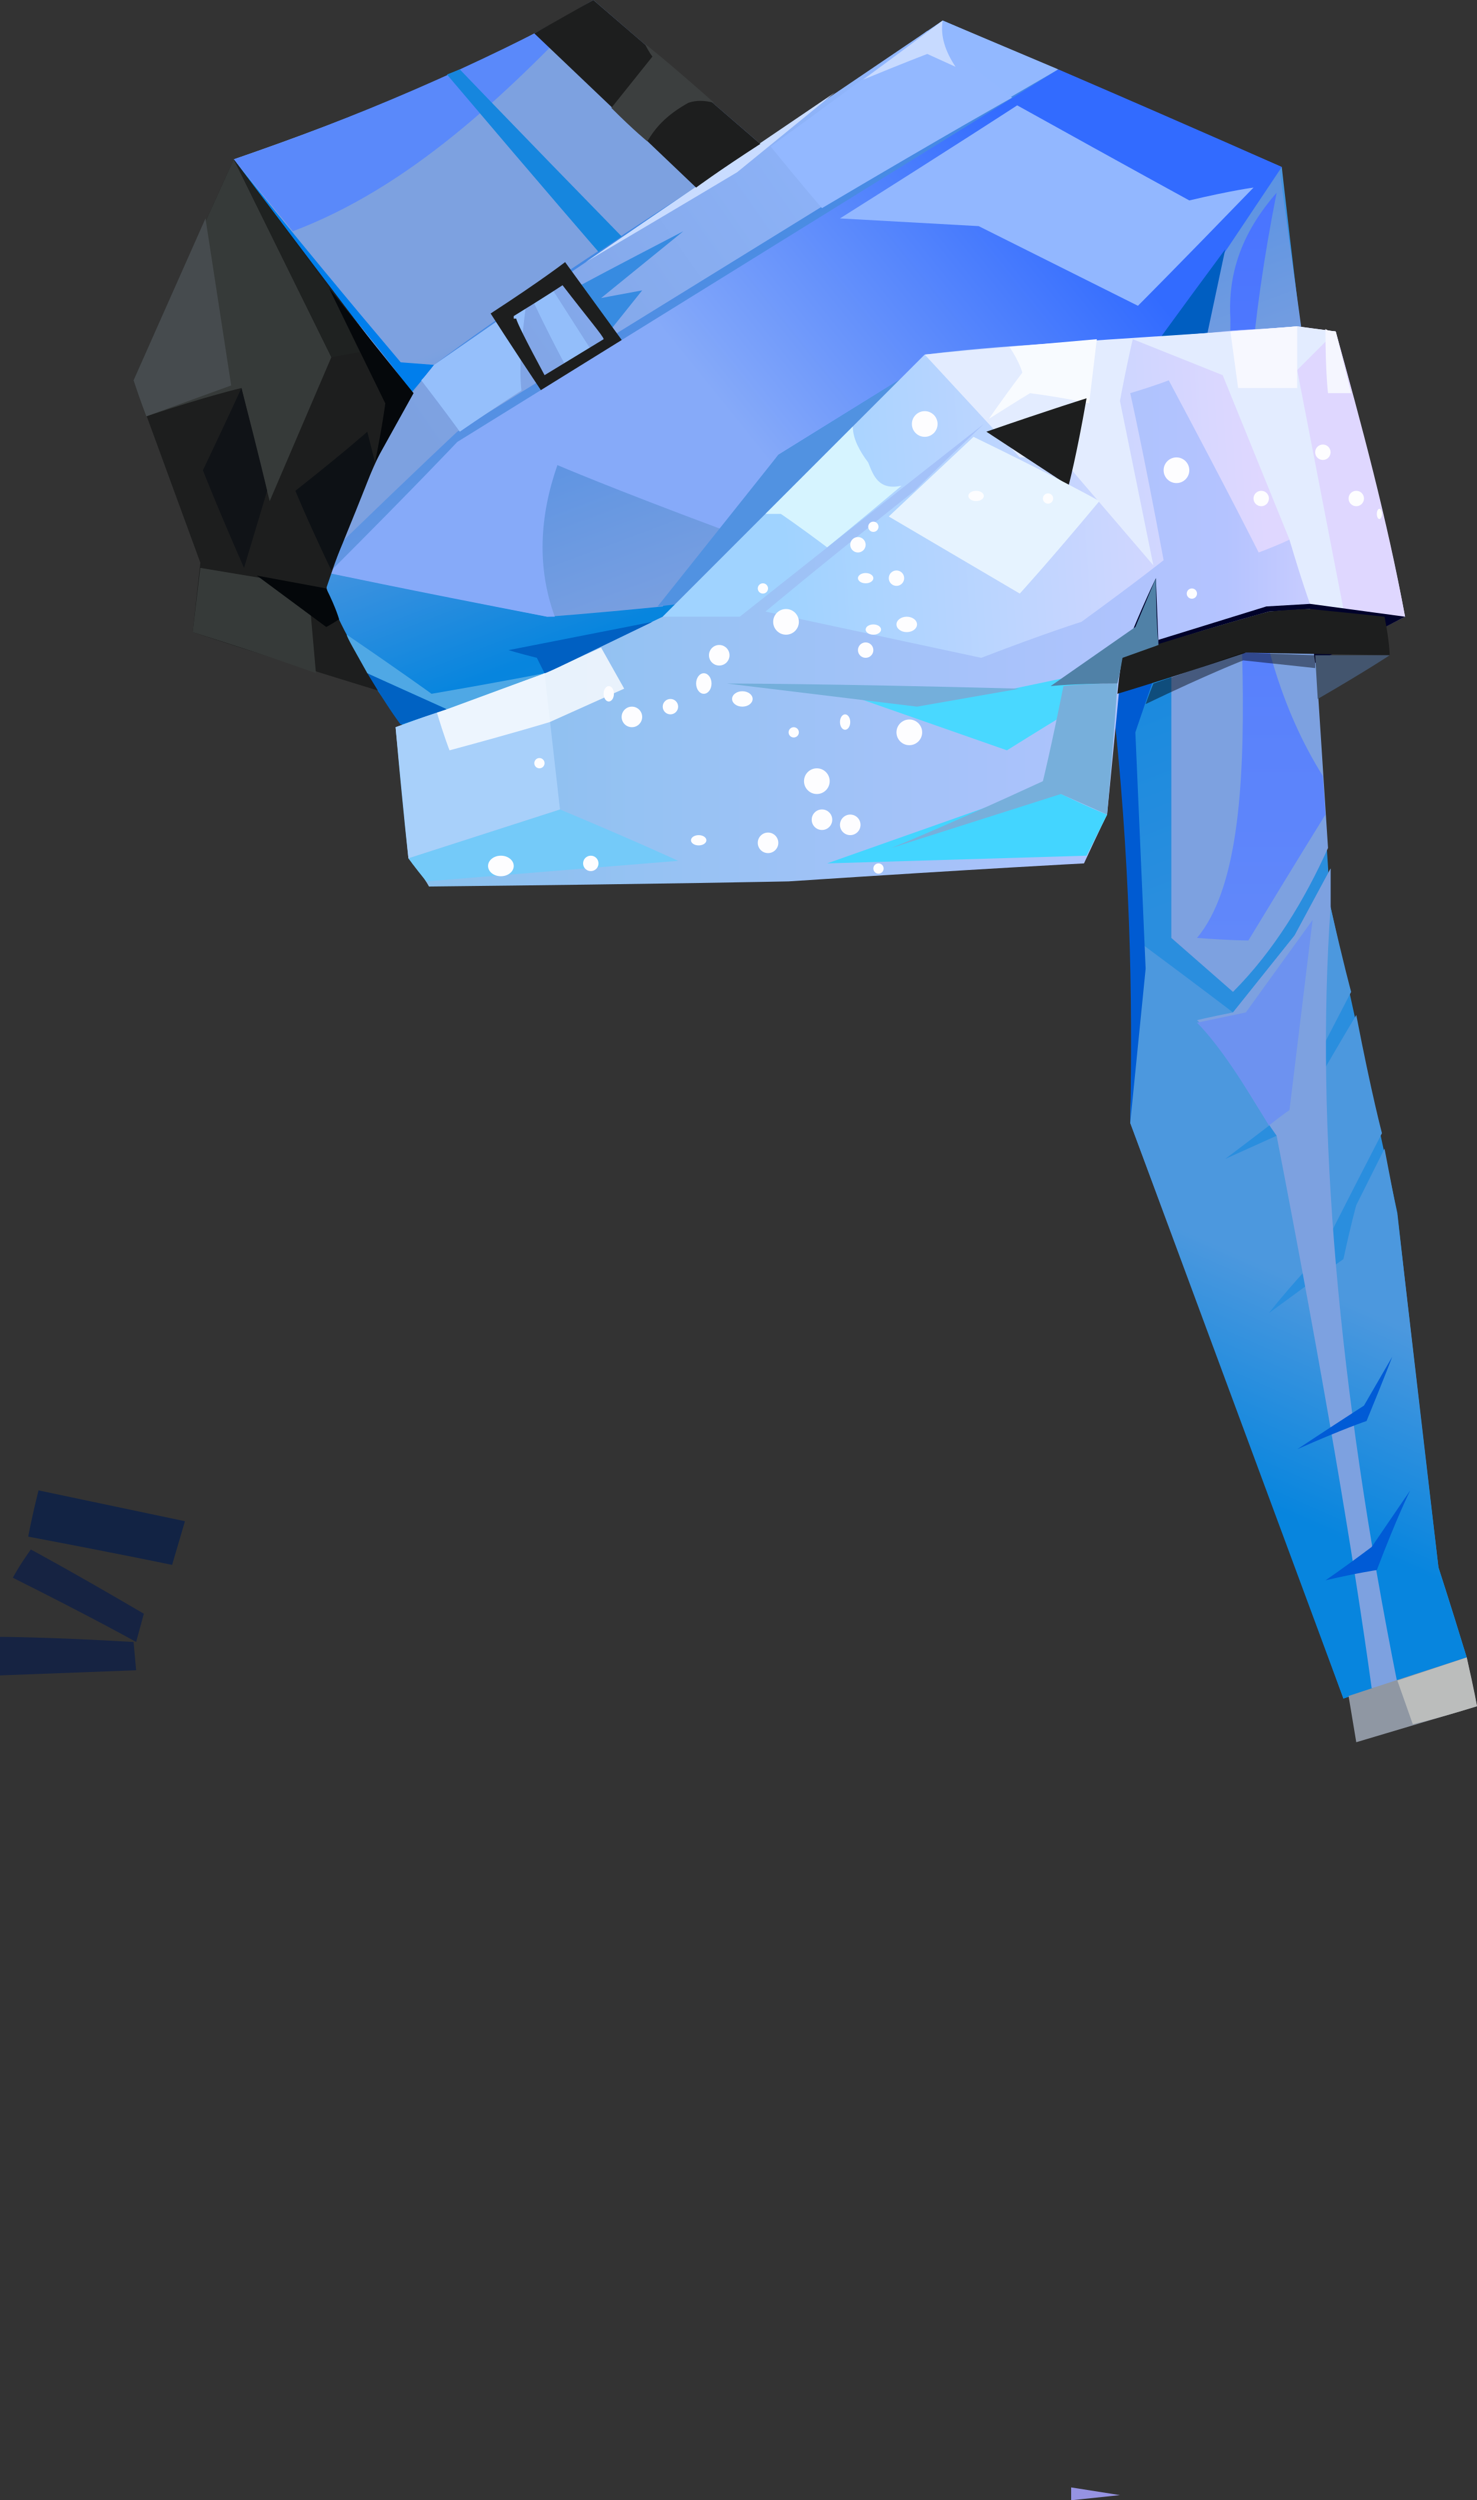 <?xml version="1.0" encoding="UTF-8" standalone="no"?>
<svg
   width="575"
   height="973"
   viewBox="0 0 575 973"
   version="1.1"
   id="svg190"
   sodipodi:docname="cb-layer-0398.svg"
   xmlns:inkscape="http://www.inkscape.org/namespaces/inkscape"
   xmlns:sodipodi="http://sodipodi.sourceforge.net/DTD/sodipodi-0.dtd"
   xmlns="http://www.w3.org/2000/svg"
   xmlns:svg="http://www.w3.org/2000/svg">
  <rect x="0" y="0" width="575" height="973" fill="#333333" stroke="none"/>
  <sodipodi:namedview
     id="namedview192"
     pagecolor="#ffffff"
     bordercolor="#666666"
     borderopacity="1.0"
     inkscape:pageshadow="2"
     inkscape:pageopacity="0.0"
     inkscape:pagecheckerboard="0" />
  <defs
     id="defs46">
    <linearGradient
       x1="332.098"
       y1="78.859"
       x2="405.324"
       y2="337.966"
       id="id-41051"
       gradientTransform="scale(0.852,1.173)"
       gradientUnits="userSpaceOnUse">
      <stop
         stop-color="#7DA1E0"
         offset="0%"
         id="stop2" />
      <stop
         stop-color="#0785DE"
         offset="41%"
         id="stop4" />
      <stop
         stop-color="#2A8EDE"
         offset="100%"
         id="stop6" />
    </linearGradient>
    <linearGradient
       x1="317.908"
       y1="19.619"
       x2="386.93"
       y2="199.846"
       id="id-41052"
       gradientTransform="scale(1.014,0.986)"
       gradientUnits="userSpaceOnUse">
      <stop
         stop-color="#3382E5"
         offset="0%"
         id="stop9" />
      <stop
         stop-color="#7DA1E0"
         offset="100%"
         id="stop11" />
    </linearGradient>
    <linearGradient
       x1="334.775"
       y1="71.255"
       x2="127.727"
       y2="175.968"
       id="id-41053"
       gradientTransform="scale(1.172,0.853)"
       gradientUnits="userSpaceOnUse">
      <stop
         stop-color="#92B8FF"
         offset="0%"
         id="stop14" />
      <stop
         stop-color="#7DA1E0"
         offset="100%"
         id="stop16" />
    </linearGradient>
    <linearGradient
       x1="334.68"
       y1="134.317"
       x2="207.588"
       y2="193.627"
       id="id-41054"
       gradientTransform="scale(1.314,0.761)"
       gradientUnits="userSpaceOnUse">
      <stop
         stop-color="#326BFF"
         offset="0%"
         id="stop19" />
      <stop
         stop-color="#86AAF9"
         offset="100%"
         id="stop21" />
    </linearGradient>
    <linearGradient
       x1="1184.522"
       y1="31.088"
       x2="1184.522"
       y2="151.712"
       id="id-41055"
       gradientTransform="scale(0.415,2.412)"
       gradientUnits="userSpaceOnUse">
      <stop
         stop-color="#4974FF"
         offset="0%"
         id="stop24" />
      <stop
         stop-color="#6188FA"
         offset="100%"
         id="stop26" />
    </linearGradient>
    <linearGradient
       x1="797.87"
       y1="318.105"
       x2="787.585"
       y2="375.701"
       id="id-41056"
       gradientTransform="scale(0.637,1.57)"
       gradientUnits="userSpaceOnUse">
      <stop
         stop-color="#4C98DE"
         offset="0%"
         id="stop29" />
      <stop
         stop-color="#0785DE"
         offset="100%"
         id="stop31" />
    </linearGradient>
    <linearGradient
       x1="292.701"
       y1="146.351"
       x2="2.927"
       y2="146.351"
       id="id-41057"
       gradientTransform="scale(1.343,0.745)"
       gradientUnits="userSpaceOnUse">
      <stop
         stop-color="#DDD6FF"
         offset="0%"
         id="stop34" />
      <stop
         stop-color="#B4C3FF"
         offset="18%"
         id="stop36" />
      <stop
         stop-color="#89C1EE"
         offset="100%"
         id="stop38" />
    </linearGradient>
    <linearGradient
       x1="225.88"
       y1="102.334"
       x2="100.376"
       y2="106.196"
       id="id-41058"
       gradientTransform="scale(1.497,0.668)"
       gradientUnits="userSpaceOnUse">
      <stop
         stop-color="#DFD7FF"
         offset="0%"
         id="stop41" />
      <stop
         stop-color="#A0D3FF"
         offset="100%"
         id="stop43" />
    </linearGradient>
  </defs>
  <g
     id="id-41059">
    <g
       id="id-41060">
      <path
         d="m 15,580 c -3,12 -4,18 -4,18 37,7 56,11 56,11 l 5,-17 C 34,584 15,580 15,580 Z"
         fill="#122344"
         id="id-41061" />
      <path
         d="m 12,603 c -5,7 -7,11 -7,11 32,16 48,25 48,25 l 3,-11 C 27,611 12,603 12,603 Z"
         fill="#162342"
         id="id-41062" />
      <path
         d="m 0,637 c 0,10 0,15 0,15 l 53,-2 -1,-11 C 18,637 0,637 0,637 Z"
         fill="#162342"
         id="id-41063" />
      <path
         d="m 161,324 c 68,2 101,2 101,2 106,-2 159,-3 159,-3 6,-8 9,-12 9,-12 2,-27 3,-41 3,-41 6,53 9,108 7,167 56,149 83,224 83,224 32,-11 48,-16 48,-16 -7,-23 -11,-35 -11,-35 -11,-92 -16,-138 -16,-138 -17,-79 -26,-119 -26,-119 -5,-77 -7,-116 -7,-116 0,-42 1,-63 1,-63 C 503,101 499,65 499,65 411,27 367,8 367,8 343,26 320,40 296,56 253,19 231,0 231,0 188,26 140,45 91,62 c 46,61 69,91 69,91 -14,26 -27,51 -33,75 4,20 18,38 31,56 0,16 1,30 3,40 z"
         fill="url(#id-41051)"
         id="id-41064"
         style="fill:url(#id-41051)" />
      <path
         d="m 91,62 -1,4 c 44,53 68,82 70,87 6,-7 9,-11 9,-11 l -13,-1 C 112,89 91,62 91,62 Z"
         fill="#007eec"
         id="id-41065" />
      <path
         d="M 114,90 C 159,73 196,38 231,1 185,26 138,46 91,62 Z"
         fill="#5a89fa"
         id="id-41066" />
      <path
         d="M 169,142 C 225,100 310,50 367,8 l 131,57 15,109 c -2,42 -2,63 -2,63 4,62 6,93 6,93 -9,20 -21,40 -37,56 -16,-14 -24,-21 -24,-21 0,-98 0,-146 0,-146 -52,28 -78,43 -78,43 -53,-21 -80,-32 -80,-32 -5,2 -8,2 -8,2 l 76,-95 c -42,27 -63,40 -63,40 -30,39 -45,59 -45,59 -30,3 -45,4 -45,4 l -85,-17 c 7,-21 18,-44 33,-70 z"
         fill="url(#id-41052)"
         id="id-41067"
         style="fill:url(#id-41052)" />
      <path
         d="m 133,211 c 30,-29 45,-43 45,-43 94,-58 141,-87 141,-87 L 412,27 367,8 169,142 c -12,14 -24,37 -36,69 z"
         fill="url(#id-41053)"
         id="id-41068"
         style="fill:url(#id-41053)" />
      <path
         d="m 164,148 c 10,13 15,20 15,20 16,-11 24,-16 24,-16 -1,-9 0,-20 2,-35 l -36,25 c -3,4 -5,6 -5,6 z"
         fill="#95bffb"
         id="id-41069" />
      <path
         d="m 220,142 c -9,-17 -13,-26 -13,-26 4,-3 7,-5 7,-5 l 16,25 c -7,4 -10,6 -10,6 z"
         fill="#93befa"
         id="id-41070" />
      <path
         d="m 226,111 c 8,11 12,17 12,17 8,-10 12,-15 12,-15 -11,2 -16,3 -16,3 l 32,-26 c -27,14 -40,21 -40,21 z"
         fill="#378be1"
         id="id-41071" />
      <path
         d="m 220,102 c 16,22 24,33 24,33 l -32,19 c -14,-21 -21,-32 -21,-32 20,-13 29,-20 29,-20 z m -1,9 c 0,0 -6,4 -19,12 0,0 0,0 0,0 v 1 c 1,0 1,0 1,0 v 0 c 0,1 4,9 11,22 v 0 l 23,-14 c 0,0 0,0 0,0 v 0 c 0,-1 -6,-8 -16,-21 z"
         fill="#1d1e1e"
         id="id-41072" />
      <path
         d="m 228,102 c 39,-23 59,-35 59,-35 l 38,-31 c -65,44 -97,66 -97,66 z"
         fill="#c9dcff"
         id="id-41073" />
      <path
         d="m 300,57 c 13,16 20,24 20,24 49,-29 74,-43 74,-43 L 361,12 c -40,30 -61,45 -61,45 z"
         fill="#93b8ff"
         id="id-41074" />
      <path
         d="m 128,223 c 34,-34 50,-51 50,-51 L 412,27 c 58,25 87,38 87,38 -79,118 -118,177 -118,177 l -77,-27 62,-77 c -42,26 -63,39 -63,39 -14,19 -22,29 -22,29 -43,-16 -64,-25 -64,-25 -7,20 -8,40 -1,59 h -3 c -57,-11 -85,-17 -85,-17 z"
         fill="url(#id-41054)"
         id="id-41075"
         style="fill:url(#id-41054)" />
      <path
         d="m 367,8 c -20,15 -31,23 -31,23 17,-7 25,-10 25,-10 l 11,5 c -4,-6 -6,-12 -5,-18 z"
         fill="#c7daff"
         id="id-41076" />
      <polygon
         points="366,138 303,177 256,236 291,232 "
         fill="#5192e1"
         id="id-41077" />
      <path
         d="m 447,138 c 14,4 20,6 20,6 l 10,-47 c -20,27 -30,41 -30,41 z"
         fill="#005ec1"
         id="id-41078" />
      <path
         d="m 497,75 c -14,16 -19,32 -18,49 -1,86 18,204 -13,241 13,1 20,1 20,1 20,-33 30,-49 30,-49 l -1,-15 C 483,251 477,176 497,75 Z"
         fill="url(#id-41055)"
         id="id-41079"
         style="fill:url(#id-41055)" />
      <path
         d="m 440,364 c 27,20 40,30 40,30 16,-20 24,-30 24,-30 l 14,-26 c 0,10 0,15 0,15 5,22 8,33 8,33 -16,31 -24,46 -24,46 -17,13 -25,19 -25,19 20,-9 31,-14 31,-14 2,-9 3,-13 3,-13 11,-19 17,-29 17,-29 6,31 10,46 10,46 -16,31 -24,47 -24,47 -14,15 -20,23 -20,23 19,-14 29,-21 29,-21 3,-14 5,-21 5,-21 l 11,-22 5,26 16,137 11,35 -48,16 -83,-224 c 1,-38 1,-62 0,-73 z"
         fill="url(#id-41056)"
         id="id-41080"
         style="fill:url(#id-41056)" />
      <path
         d="m 534,657 10,-2 C 521,540 512,438 518,353 v -15 l -14,26 c -16,20 -24,30 -24,30 -10,2 -14,3 -14,3 10,9 21,31 31,45 18,93 30,164 37,215 z"
         fill="#7da1e0"
         id="id-41081" />
      <path
         d="m 516,615 c 13,-3 20,-4 20,-4 8,-21 13,-31 13,-31 l -15,22 c -12,9 -18,13 -18,13 z"
         fill="#005bd6"
         id="id-41082" />
      <path
         d="m 505,564 c 18,-8 27,-11 27,-11 7,-17 10,-25 10,-25 l -11,19 c -17,11 -26,17 -26,17 z"
         fill="#005bd6"
         id="id-41083" />
      <path
         d="m 494,438 c 5,-4 8,-6 8,-6 l 9,-74 -26,36 -19,4 c 9,9 19,25 28,40 z"
         fill="#6d92f0"
         id="id-41084" />
      <path
         d="m 440,437 6,-60 -4,-92 c 0,0 5,-15 16,-46 -11,-4 -25,12 -25,32 7,63 8,116 7,166 z"
         fill="#005bd2"
         id="id-41085" />
      <path
         d="m 419,190 c -22,-16 -33,-23 -33,-23 l 39,-12 c -4,23 -6,35 -6,35 z"
         fill="#a37600"
         id="id-41086" />
      <path
         d="m 327,85 c 46,-29 69,-44 69,-44 45,25 67,37 67,37 17,-4 25,-5 25,-5 -30,31 -45,46 -45,46 L 381,88 c -36,-2 -54,-3 -54,-3 z"
         fill="#92b7ff"
         id="id-41087" />
      <path
         d="m 233,98 c 6,-4 9,-6 9,-6 C 200,49 179,27 179,27 l -5,2 c 39,46 59,69 59,69 z"
         fill="#1686de"
         id="id-41088" />
      <path
         d="M 296,56 C 279,67 271,73 271,73 L 208,13 231,0 c 43,37 65,56 65,56 z"
         fill="#1d1e1e"
         id="id-41089" />
      <path
         d="m 252,55 c 3,-5 7,-10 16,-15 3,-1 6,-1 10,0 -18,-16 -27,-23 -27,-23 2,4 3,5 3,5 l -16,20 c 9,9 14,13 14,13 z"
         fill="#3c3f3f"
         id="id-41090" />
      <path
         d="m 160,153 c -13,23 -24,49 -33,76 4,12 12,26 21,40 -49,-15 -73,-23 -73,-23 2,-18 3,-27 3,-27 L 52,148 91,62 c 46,61 69,91 69,91 z"
         fill="#1d1e1e"
         id="id-41091" />
      <path
         d="m 57,162 c 24,-8 37,-11 37,-11 7,29 11,44 11,44 L 129,139 91,62 52,148 c 3,9 5,14 5,14 z"
         fill="#363a39"
         id="id-41092" />
      <path
         d="m 79,183 c 10,-21 15,-32 15,-32 7,27 10,40 10,40 l -9,30 C 84,196 79,183 79,183 Z"
         fill="#101317"
         id="id-41093" />
      <path
         d="m 129,222 c -10,-21 -14,-31 -14,-31 19,-15 28,-23 28,-23 l 3,12 c -11,28 -17,42 -17,42 z"
         fill="#0d1115"
         id="id-41094" />
      <path
         d="m 146,180 c 3,-15 4,-23 4,-23 l -22,-45 33,41 c -10,18 -15,27 -15,27 z"
         fill="#05080b"
         id="id-41095" />
      <path
         d="m 123,262 c -2,-23 -3,-34 -3,-34 l -42,-7 -3,25 c 32,10 48,16 48,16 z"
         fill="#363a39"
         id="id-41096" />
      <path
         d="m 132,241 c -3,2 -5,3 -5,3 l -27,-20 27,5 c 4,8 5,12 5,12 z"
         fill="#04070a"
         id="id-41097" />
      <path
         d="m 57,162 c 22,-8 33,-12 33,-12 L 80,85 52,148 c 3,9 5,14 5,14 z"
         fill="#464b4e"
         id="id-41098" />
      <polygon
         points="91,62 128,112 140,137 129,139 "
         fill="#1f2221"
         id="id-41099" />
      <path
         d="m 525,660 c 2,12 3,18 3,18 l 47,-14 -4,-19 c -31,10 -46,15 -46,15 z"
         fill="#8f97a3"
         id="id-41100" />
      <path
         d="m 575,664 c -16,5 -25,7 -25,7 l -6,-17 27,-9 c 3,13 4,19 4,19 z"
         fill="#bbbdbc"
         id="id-41101" />
    </g>
    <g
       transform="translate(154,127)"
       id="id-41102">
      <path
         d="m 0,156 c 3,34 5,51 5,51 6,7 8,11 8,11 93,-1 140,-2 140,-2 76,-5 115,-7 115,-7 6,-13 9,-19 9,-19 4,-41 6,-62 6,-62 38,-12 57,-17 57,-17 10,-1 16,-1 16,-1 1,14 2,21 2,21 23,-12 35,-18 35,-18 C 386,76 376,39 366,2 356,1 351,0 351,0 341,1 332,1 322,2 284,6 245,6 206,11 138,79 104,113 104,113 L 58,135 C 19,149 0,156 0,156 Z"
         fill="url(#id-41057)"
         id="id-41103"
         style="fill:url(#id-41057)" />
      <path
         d="m 110,208 -98,8 c -5,-6 -7,-9 -7,-9 l 59,-19 c 31,13 46,20 46,20 z"
         fill="#74caf9"
         id="id-41104" />
      <polygon
         points="0,156 58,135 64,188 5,207 "
         fill="#a8d0fa"
         id="id-41105" />
      <path
         d="m 16,150 c 3,10 5,15 5,15 26,-7 39,-11 39,-11 20,-9 29,-13 29,-13 l -9,-16 -22,10 c -28,10 -42,15 -42,15 z"
         fill="#ffffff"
         fill-opacity="0.792"
         id="id-41106" />
      <path
         d="m 168,209 85,-30 c 16,8 24,11 24,11 l -8,16 c -68,2 -101,3 -101,3 z"
         fill="#43d5ff"
         id="id-41107" />
      <path
         d="m 178,144 c 40,14 60,21 60,21 24,-15 36,-22 36,-22 0,-6 0,-9 0,-9 l -43,9 c -35,1 -53,1 -53,1 z"
         fill="#49d8ff"
         id="id-41108" />
      <path
         d="m 104,113 c 20,0 30,0 30,0 63,-50 95,-75 95,-75 -18,17 -27,26 -27,26 -39,31 -58,47 -58,47 56,12 84,18 84,18 26,-10 39,-14 39,-14 22,-16 32,-24 32,-24 -8,-43 -13,-65 -13,-65 10,-3 15,-5 15,-5 24,45 35,67 35,67 8,-3 12,-5 12,-5 l 8,25 37,5 C 386,75 376,38 366,2 L 351,0 206,11 C 138,79 104,113 104,113 Z"
         fill="url(#id-41058)"
         id="id-41109"
         style="fill:url(#id-41058)" />
      <path
         d="m 287,5 35,14 26,64 c 5,17 8,25 8,25 8,1 13,2 13,2 L 351,17 366,2 351,0 C 303,4 252,6 206,11 l 37,40 h 16 l 36,42 -13,-64 c 3,-16 5,-24 5,-24 z"
         fill="#e3ecff"
         id="id-41110" />
      <path
         d="m 328,24 h 23 c 0,-16 0,-24 0,-24 l -26,2 z"
         fill="#f7f8ff"
         id="id-41111" />
      <path
         d="m 362,1 c 0,17 1,25 1,25 h 9 c -2,-8 -4,-16 -6,-24 -3,0 -4,-1 -4,-1 z"
         fill="#f5f6ff"
         id="id-41112" />
      <path
         d="m 239,8 c 4,6 5,10 5,10 -9,12 -13,18 -13,18 11,-7 16,-10 16,-10 15,2 23,4 23,4 l 3,-25 c -23,2 -34,3 -34,3 z"
         fill="#f8fbff"
         id="id-41113" />
      <path
         d="m 283,128 c 8,-20 13,-30 13,-30 l 1,26 c -10,3 -14,4 -14,4 z"
         fill="#00022c"
         id="id-41114" />
      <path
         d="m 297,124 c 0,-1 0,-2 0,-2 l 42,-13 17,-1 37,5 c -23,12 -35,18 -35,18 -2,-14 -2,-21 -2,-21 l -16,1 c -29,8 -43,13 -43,13 z"
         fill="#00022a"
         id="id-41115" />
      <path
         d="m 168,86 c -12,-9 -18,-13 -18,-13 -4,0 -6,0 -6,0 23,-23 34,-34 34,-34 0,5 3,10 6,14 2,5 4,11 13,9 -19,16 -29,24 -29,24 z"
         fill="#d6f4ff"
         id="id-41116" />
      <path
         d="m 281,143 c 1,-10 2,-15 2,-15 38,-12 57,-17 57,-17 11,-1 16,-1 16,-1 20,2 29,3 29,3 2,10 2,15 2,15 l -56,-1 c -33,11 -50,16 -50,16 z"
         fill="#1d1e1e"
         id="id-41117" />
      <path
         d="m 359,145 c 19,-11 28,-17 28,-17 h -29 z"
         fill="#43556e"
         id="id-41118" />
      <path
         d="m 269,28 c -4,23 -7,34 -7,34 L 230,41 c 26,-9 39,-13 39,-13 z"
         fill="#1d1e1e"
         id="id-41119" />
      <path
         d="M 274,68 C 254,92 243,104 243,104 209,84 192,74 192,74 l 33,-31 c 33,16 49,25 49,25 z"
         fill="#e6f3ff"
         id="id-41120" />
    </g>
    <path
       d="m 446,274 c 25,-12 38,-17 38,-17 19,2 28,3 28,3 v -5 l -28,-1 -35,12 c -2,5 -3,8 -3,8 z"
       fill="#000000"
       fill-opacity="0.439"
       id="id-41121" />
    <path
       d="m 435,266 c -14,0 -21,1 -21,1 -5,25 -8,37 -8,37 -39,18 -59,26 -59,26 44,-14 66,-21 66,-21 l 18,8 c 3,-34 4,-51 4,-51 z"
       fill="#77afdb"
       id="id-41122" />
    <path
       d="m 212,262 c -2,-4 -3,-6 -3,-6 -8,-2 -11,-3 -11,-3 l 56,-11 c -27,13 -41,20 -42,20 z"
       fill="#0060c2"
       id="id-41123" />
    <path
       d="m 156,282 c 12,-4 18,-6 18,-6 l -31,-14 c 6,10 10,16 13,20 z"
       fill="#0062c3"
       id="id-41124" />
    <path
       d="m 143,262 c -5,-9 -8,-14 -8,-15 22,15 33,23 33,23 29,-5 44,-8 44,-8 l -38,14 c -20,-9 -31,-14 -31,-14 z"
       fill="#4fa8e5"
       id="id-41125" />
    <path
       d="m 397,268 c -76,-2 -114,-2 -114,-2 l 74,9 z"
       fill="#74afdb"
       id="id-41126" />
    <path
       d="m 450,225 c 0,17 1,26 1,26 l -14,5 c -1,6 -2,10 -2,10 -17,0 -26,1 -26,1 l 33,-23 c 5,-12 8,-19 8,-19 z"
       fill="#5081a7"
       id="id-41127" />
    <polygon
       points="436,971 417,973 417,968 "
       fill="#9693e3"
       id="id-41128" />
    <g
       transform="translate(190,160)"
       fill="#fdfdff"
       id="id-41129">
      <circle
         cx="338"
         cy="34"
         r="3"
         id="id-41130" />
      <ellipse
         cx="347"
         cy="40"
         id="ellipse118"
         rx="1"
         ry="2" />
      <circle
         cx="325"
         cy="16"
         r="3"
         id="circle120" />
      <circle
         cx="301"
         cy="34"
         r="3"
         id="circle122" />
      <circle
         cx="268"
         cy="23"
         r="5"
         id="circle124" />
      <circle
         cx="274"
         cy="71"
         r="2"
         id="circle126" />
      <circle
         cx="218"
         cy="34"
         r="2"
         id="circle128" />
      <ellipse
         cx="190"
         cy="33"
         id="ellipse130"
         rx="3"
         ry="2" />
      <circle
         cx="170"
         cy="5"
         id="ellipse132"
         r="5" />
      <circle
         cx="150"
         cy="45"
         r="2"
         id="circle134" />
      <ellipse
         cx="147"
         cy="65"
         id="ellipse136"
         rx="3"
         ry="2" />
      <circle
         cx="159"
         cy="65"
         id="ellipse138"
         r="3" />
      <circle
         cx="144"
         cy="52"
         r="3"
         id="circle140" />
      <ellipse
         cx="163"
         cy="83"
         id="ellipse142"
         rx="4"
         ry="3" />
      <ellipse
         cx="150"
         cy="85"
         id="ellipse144"
         rx="3"
         ry="2" />
      <circle
         cx="147"
         cy="93"
         id="ellipse146"
         r="3" />
      <circle
         cx="164"
         cy="125"
         r="5"
         id="circle148" />
      <circle
         cx="116"
         cy="82"
         r="5"
         id="circle150" />
      <circle
         cx="90"
         cy="95"
         id="ellipse152"
         r="4" />
      <ellipse
         cx="99"
         cy="112"
         id="ellipse154"
         rx="4"
         ry="3" />
      <ellipse
         cx="84"
         cy="106"
         id="ellipse156"
         rx="3"
         ry="4" />
      <ellipse
         cx="139"
         cy="121"
         id="ellipse158"
         rx="2"
         ry="3" />
      <circle
         cx="119"
         cy="125"
         r="2"
         id="circle160" />
      <circle
         cx="128"
         cy="144"
         r="5"
         id="circle162" />
      <circle
         cx="130"
         cy="159"
         id="ellipse164"
         r="4" />
      <circle
         cx="141"
         cy="161"
         id="ellipse166"
         r="4" />
      <circle
         cx="109"
         cy="168"
         r="4"
         id="circle168" />
      <ellipse
         cx="82"
         cy="167"
         id="ellipse170"
         rx="3"
         ry="2" />
      <circle
         cx="71"
         cy="115"
         r="3"
         id="circle172" />
      <circle
         cx="152"
         cy="178"
         r="2"
         id="circle174" />
      <circle
         cx="107"
         cy="69"
         id="ellipse176"
         r="2" />
      <ellipse
         cx="47"
         cy="110"
         id="ellipse178"
         rx="2"
         ry="3" />
      <circle
         cx="56"
         cy="119"
         r="4"
         id="circle180" />
      <circle
         cx="20"
         cy="137"
         id="ellipse182"
         r="2" />
      <circle
         cx="40"
         cy="176"
         id="ellipse184"
         r="3" />
      <ellipse
         cx="5"
         cy="177"
         id="ellipse186"
         rx="5"
         ry="4" />
    </g>
  </g>
</svg>
